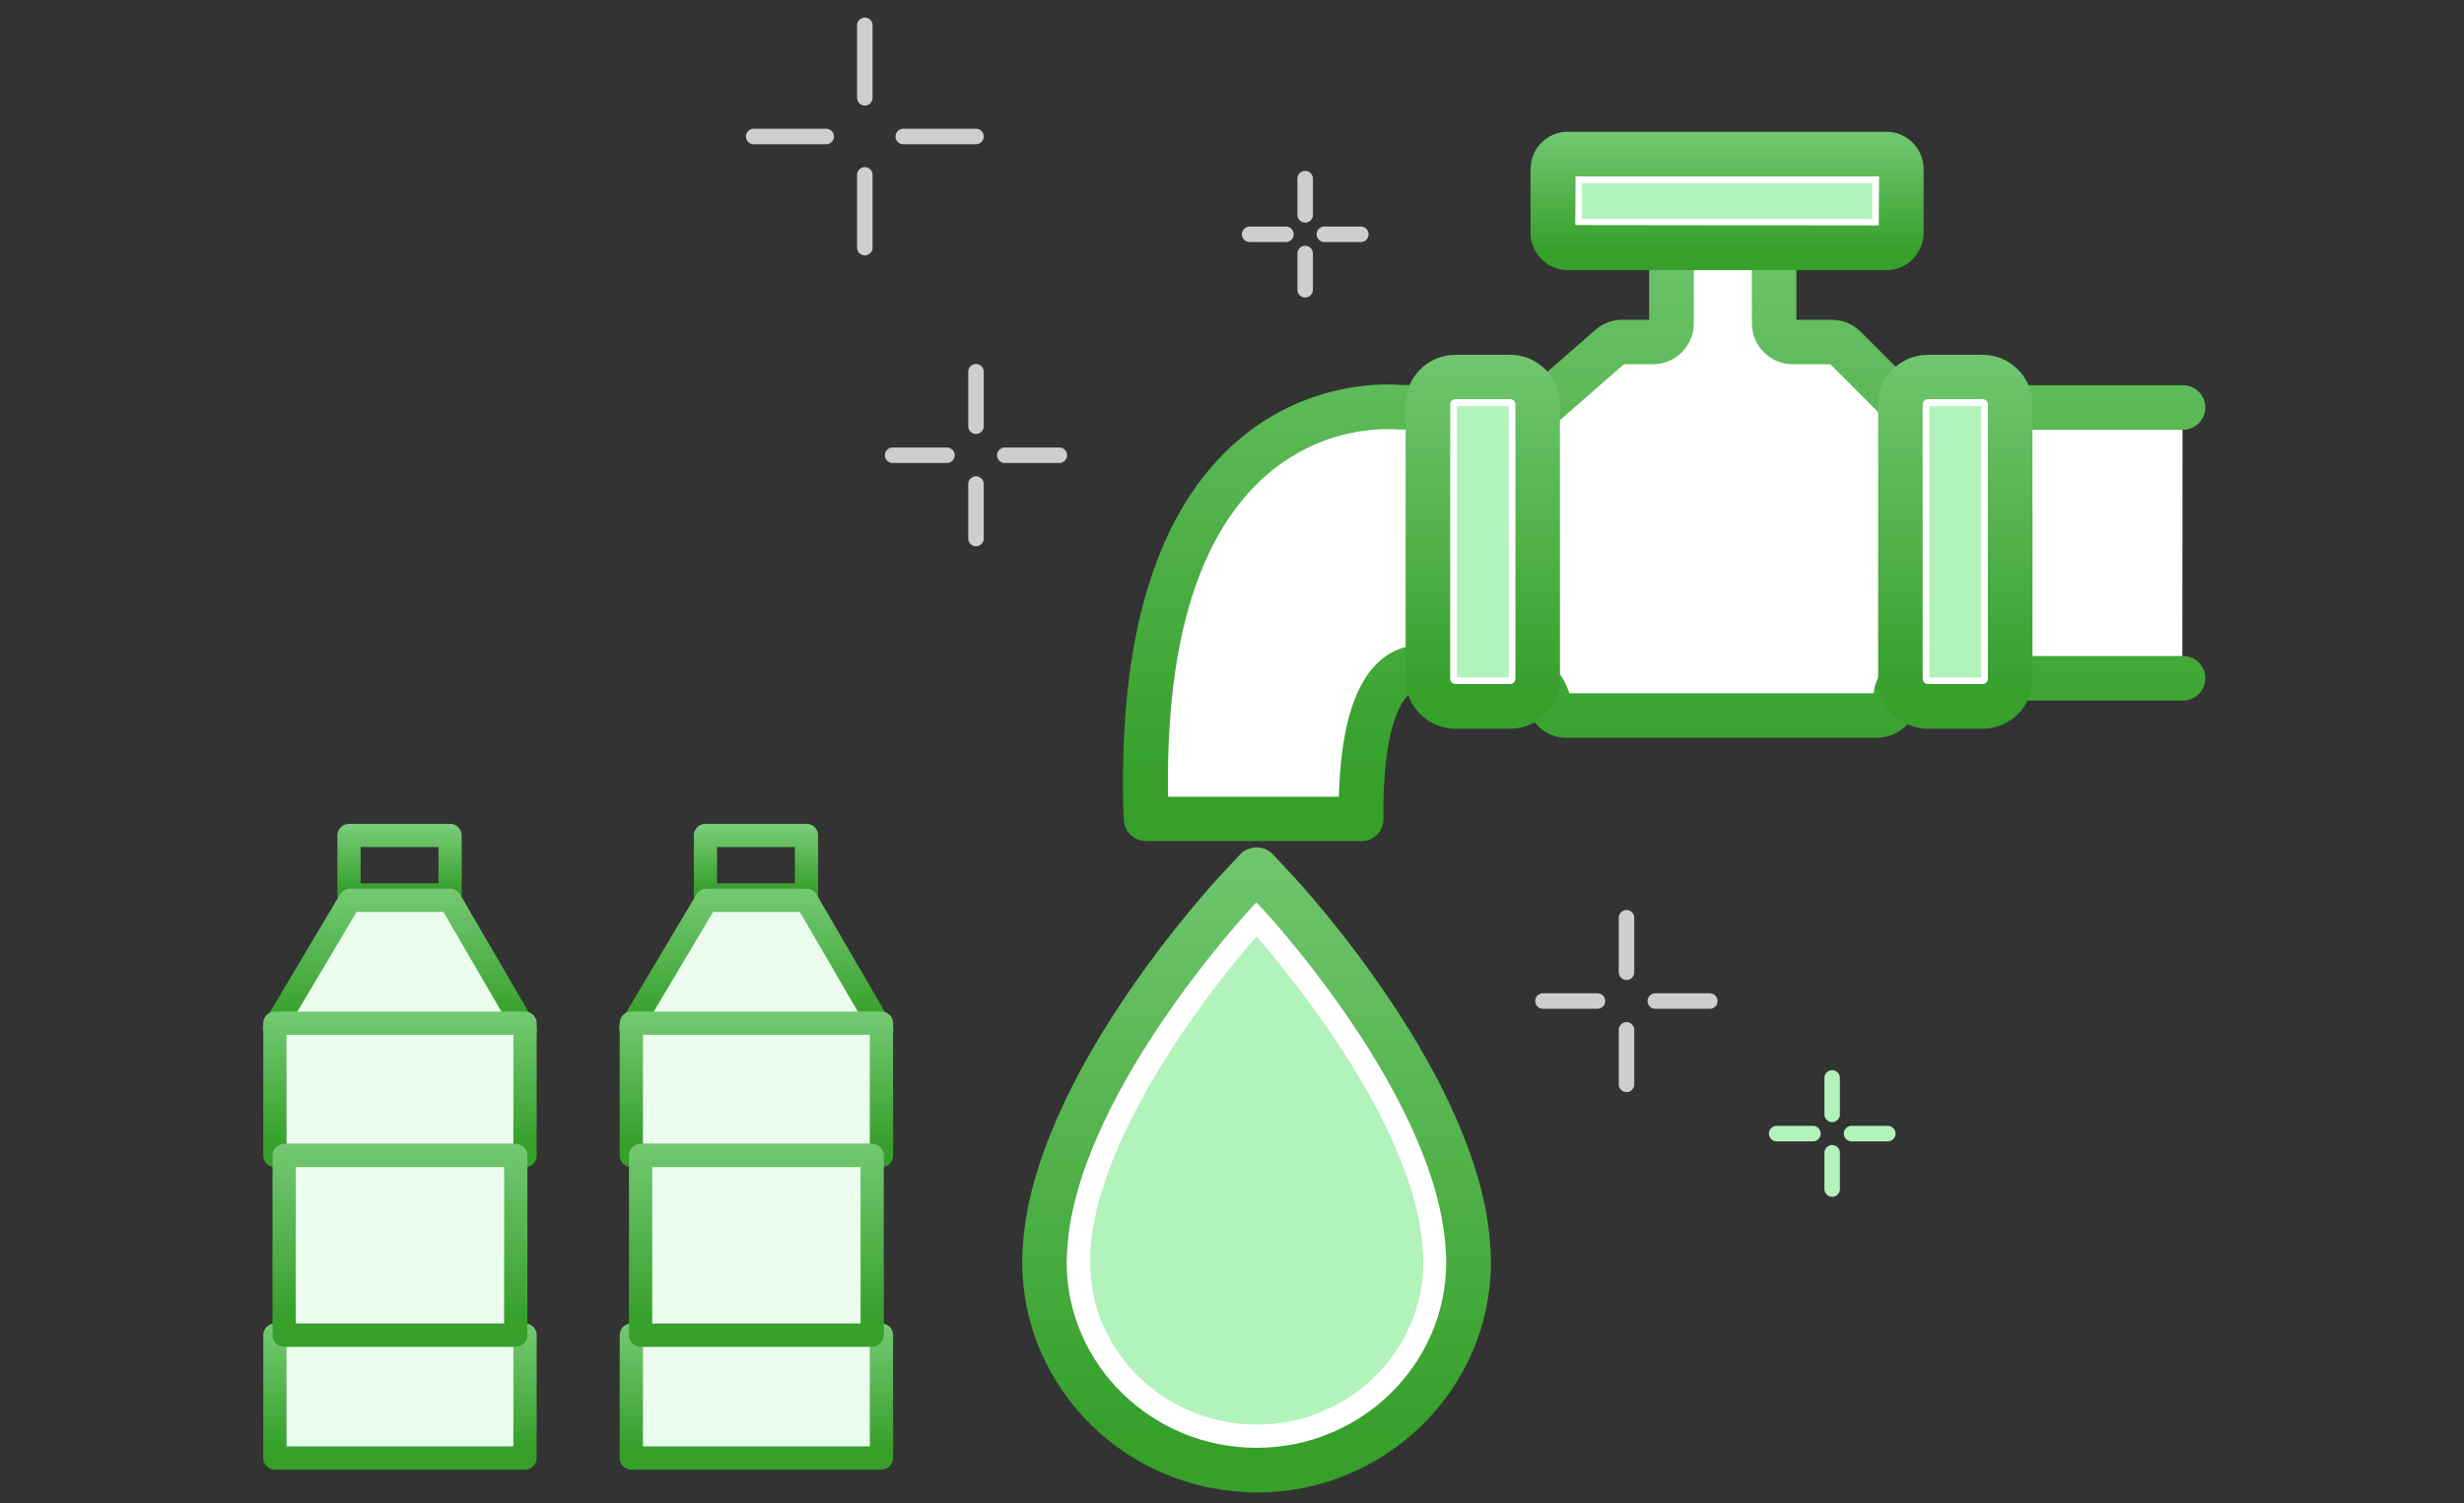 <svg width="159" height="97" viewBox="0 0 159 97" fill="none" xmlns="http://www.w3.org/2000/svg">
<rect x="0" y="0" width="159" height="97" fill="#333333" stroke="none"/>
<path d="M55.807 11.285V15.979" stroke="#CECECE" stroke-linecap="round" stroke-linejoin="round"/>
<path d="M55.807 1.633V6.314" stroke="#CECECE" stroke-linecap="round" stroke-linejoin="round"/>
<path d="M58.286 8.807H62.98" stroke="#CECECE" stroke-linecap="round" stroke-linejoin="round"/>
<path d="M48.633 8.807H53.314" stroke="#CECECE" stroke-linecap="round" stroke-linejoin="round"/>
<path d="M62.98 31.236V34.753" stroke="#CECECE" stroke-linecap="round" stroke-linejoin="round"/>
<path d="M62.98 23.988V27.505" stroke="#CECECE" stroke-linecap="round" stroke-linejoin="round"/>
<path d="M64.839 29.377H68.356" stroke="#CECECE" stroke-linecap="round" stroke-linejoin="round"/>
<path d="M57.602 29.377H61.107" stroke="#CECECE" stroke-linecap="round" stroke-linejoin="round"/>
<path d="M104.957 66.457V69.974" stroke="#CECECE" stroke-linecap="round" stroke-linejoin="round"/>
<path d="M104.957 59.223V62.74" stroke="#CECECE" stroke-linecap="round" stroke-linejoin="round"/>
<path d="M106.816 64.598H110.333" stroke="#CECECE" stroke-linecap="round" stroke-linejoin="round"/>
<path d="M99.567 64.598H103.084" stroke="#CECECE" stroke-linecap="round" stroke-linejoin="round"/>
<path d="M84.221 16.359V18.7" stroke="#CECECE" stroke-linecap="round" stroke-linejoin="round"/>
<path d="M84.221 11.527V13.868" stroke="#CECECE" stroke-linecap="round" stroke-linejoin="round"/>
<path d="M85.461 15.119H87.814" stroke="#CECECE" stroke-linecap="round" stroke-linejoin="round"/>
<path d="M80.641 15.119H82.981" stroke="#CECECE" stroke-linecap="round" stroke-linejoin="round"/>
<path d="M118.228 74.391V76.731" stroke="#B2F2BB" stroke-linecap="round" stroke-linejoin="round"/>
<path d="M118.228 69.559V71.912" stroke="#B2F2BB" stroke-linecap="round" stroke-linejoin="round"/>
<path d="M119.479 73.152H121.82" stroke="#B2F2BB" stroke-linecap="round" stroke-linejoin="round"/>
<path d="M114.646 73.152H116.987" stroke="#B2F2BB" stroke-linecap="round" stroke-linejoin="round"/>
<path d="M140.837 26.27H123.39C123.074 26.27 122.77 26.143 122.543 25.916L119.025 22.398C118.798 22.171 118.494 22.044 118.178 22.044H115.66C114.99 22.044 114.458 21.5 114.458 20.842V14.82H109.031C108.36 14.82 107.829 15.364 107.829 16.022V20.842C107.829 21.513 107.285 22.044 106.627 22.044H104.666C104.375 22.044 104.097 22.145 103.869 22.348L99.732 25.966C99.517 26.156 99.226 26.27 98.935 26.27H90.421C90.421 26.27 90.345 26.27 90.294 26.27C89.194 26.156 72.911 25.005 73.923 52.838H87.789C87.739 49.359 88.131 43.956 90.952 43.147C94.785 42.046 99.125 42.451 99.871 45.26C100.01 45.791 100.491 46.158 101.035 46.158H121.075C121.746 46.158 122.277 45.614 122.277 44.956C122.277 44.298 122.821 43.754 123.479 43.754H140.824" fill="white"/>
<path d="M87.802 53.775H73.948C73.442 53.775 73.025 53.37 73.012 52.877C72.607 41.756 74.859 33.798 79.717 29.244C84.36 24.879 89.813 25.284 90.408 25.347H98.96C99.023 25.347 99.087 25.322 99.137 25.284L103.274 21.666C103.666 21.324 104.173 21.134 104.691 21.134H106.652C106.804 21.134 106.918 21.02 106.918 20.869V16.048C106.918 14.872 107.879 13.91 109.056 13.91H114.483C115.002 13.91 115.42 14.328 115.42 14.846V20.869C115.42 21.02 115.534 21.134 115.685 21.134H118.203C118.772 21.134 119.316 21.362 119.721 21.767L123.238 25.284C123.238 25.284 123.352 25.36 123.428 25.36H140.874C141.393 25.36 141.81 25.777 141.81 26.296C141.81 26.815 141.393 27.232 140.874 27.232H123.428C122.859 27.232 122.315 27.004 121.91 26.599L118.393 23.082C118.393 23.082 118.279 23.006 118.203 23.006H115.685C114.509 23.006 113.547 22.045 113.547 20.869V15.783H109.069C108.917 15.783 108.803 15.896 108.803 16.048V20.869C108.803 22.045 107.841 23.006 106.665 23.006H104.704C104.641 23.006 104.577 23.032 104.527 23.07L100.39 26.688C99.998 27.03 99.492 27.22 98.973 27.22H90.458C90.458 27.22 90.269 27.22 90.243 27.22C89.712 27.169 85.056 26.827 81.02 30.623C76.706 34.671 74.644 41.832 74.885 51.915H86.891C86.929 47.803 87.688 43.135 90.737 42.262C93.849 41.376 96.961 41.478 98.846 42.553C99.871 43.135 100.554 43.995 100.833 45.033C100.871 45.147 100.972 45.235 101.086 45.235H121.125C121.277 45.235 121.391 45.121 121.391 44.969C121.391 43.793 122.353 42.831 123.529 42.831H140.874C141.393 42.831 141.81 43.249 141.81 43.767C141.81 44.286 141.393 44.704 140.874 44.704H123.529C123.377 44.704 123.264 44.818 123.264 44.969C123.264 46.146 122.302 47.108 121.125 47.108H101.086C100.124 47.108 99.264 46.45 99.023 45.513C98.872 44.957 98.517 44.514 97.923 44.185C96.481 43.363 93.862 43.325 91.255 44.071C89.623 44.539 88.7 47.816 88.776 52.839C88.776 53.092 88.687 53.332 88.51 53.509C88.333 53.686 88.093 53.787 87.84 53.787L87.802 53.775Z" fill="url(#paint0_linear_121_8493)" stroke="url(#paint1_linear_121_8493)"/>
<path d="M97.455 24.322H93.913C92.935 24.322 92.142 25.115 92.142 26.093V43.818C92.142 44.796 92.935 45.589 93.913 45.589H97.455C98.433 45.589 99.226 44.796 99.226 43.818V26.093C99.226 25.115 98.433 24.322 97.455 24.322Z" fill="white"/>
<path d="M97.354 26.207H94.014V43.717H97.354V26.207Z" fill="#B2F2BB"/>
<path d="M97.455 46.525H93.912C92.42 46.525 91.205 45.311 91.205 43.818V26.106C91.205 24.613 92.42 23.398 93.912 23.398H97.455C98.948 23.398 100.162 24.613 100.162 26.106V43.818C100.162 45.311 98.948 46.525 97.455 46.525ZM93.912 25.258C93.457 25.258 93.078 25.638 93.078 26.093V43.805C93.078 44.261 93.457 44.64 93.912 44.64H97.455C97.91 44.64 98.29 44.261 98.29 43.805V26.093C98.29 25.638 97.91 25.258 97.455 25.258H93.912Z" fill="url(#paint2_linear_121_8493)" stroke="url(#paint3_linear_121_8493)"/>
<path d="M127.945 24.322H124.403C123.425 24.322 122.632 25.115 122.632 26.093V43.818C122.632 44.796 123.425 45.589 124.403 45.589H127.945C128.924 45.589 129.717 44.796 129.717 43.818V26.093C129.717 25.115 128.924 24.322 127.945 24.322Z" fill="white"/>
<path d="M127.844 26.207H124.504V43.717H127.844V26.207Z" fill="#B2F2BB"/>
<path d="M127.945 46.525H124.403C122.91 46.525 121.695 45.311 121.695 43.818V26.106C121.695 24.613 122.91 23.398 124.403 23.398H127.945C129.438 23.398 130.653 24.613 130.653 26.106V43.818C130.653 45.311 129.438 46.525 127.945 46.525ZM124.403 25.258C123.947 25.258 123.568 25.638 123.568 26.093V43.805C123.568 44.261 123.947 44.64 124.403 44.64H127.945C128.401 44.64 128.78 44.261 128.78 43.805V26.093C128.78 25.638 128.401 25.258 127.945 25.258H124.403Z" fill="url(#paint4_linear_121_8493)" stroke="url(#paint5_linear_121_8493)"/>
<path d="M121.72 9.949H101.162C100.631 9.949 100.2 10.38 100.2 10.911V15.035C100.2 15.566 100.631 15.997 101.162 15.997H121.72C122.251 15.997 122.682 15.566 122.682 15.035V10.911C122.682 10.38 122.251 9.949 121.72 9.949Z" fill="white"/>
<path d="M120.809 11.834H102.072V14.124H120.809V11.834Z" fill="#B2F2BB"/>
<path d="M121.72 16.932H101.174C100.124 16.932 99.264 16.072 99.264 15.022V10.91C99.264 9.86 100.124 9 101.174 9H121.72C122.77 9 123.63 9.86 123.63 10.91V15.022C123.63 16.072 122.77 16.932 121.72 16.932ZM101.174 10.885L101.149 15.022L121.733 15.047L121.758 10.91L121.733 10.885H101.187H101.174Z" fill="url(#paint6_linear_121_8493)" stroke="url(#paint7_linear_121_8493)"/>
<path d="M94.748 80.721C94.254 70.309 82.843 57.987 82.362 57.468L81.084 56.102L79.806 57.468C79.326 57.987 67.902 70.309 67.421 80.721L67.395 81.404C67.395 88.818 73.531 94.84 81.084 94.84C88.637 94.84 94.76 88.805 94.76 81.404C94.76 81.177 94.76 80.949 94.735 80.709L94.748 80.721Z" fill="white" stroke="url(#paint8_linear_121_8493)"/>
<path d="M81.084 95.801C73.025 95.801 66.459 89.349 66.459 81.416L66.484 80.708C66.99 69.954 78.63 57.366 79.123 56.835L80.401 55.468C80.755 55.089 81.413 55.089 81.767 55.468L83.045 56.835C83.538 57.366 95.178 69.942 95.684 80.683C95.696 80.936 95.709 81.189 95.709 81.429C95.709 89.361 89.156 95.814 81.084 95.814V95.801ZM81.084 57.492L80.489 58.125C80.009 58.631 68.825 70.726 68.357 80.784L68.331 81.454C68.331 88.324 74.05 93.928 81.084 93.928C88.118 93.928 93.824 88.324 93.824 81.429C93.824 81.227 93.824 81.011 93.799 80.784C93.331 70.713 82.147 58.631 81.666 58.125L81.071 57.492H81.084Z" fill="url(#paint9_linear_121_8493)" stroke="url(#paint10_linear_121_8493)"/>
<path d="M91.825 80.86C91.458 73.054 83.703 63.464 81.084 60.428C77.086 64.982 70.684 73.914 70.356 80.86V81.505C70.343 87.211 75.163 91.93 81.097 91.93C87.03 91.93 91.85 87.211 91.85 81.416C91.85 81.239 91.85 81.075 91.838 80.885V80.86H91.825Z" fill="#B2F2BB"/>
<path d="M29.044 53.914H22.521V57.751H29.044V53.914Z" stroke="url(#paint11_linear_121_8493)" stroke-width="1.5" stroke-linecap="round" stroke-linejoin="round"/>
<path d="M33.904 66.448L29.044 58.098H22.587L17.697 66.314L33.904 66.448Z" fill="#EBFBEE" stroke="url(#paint12_linear_121_8493)" stroke-width="1.5" stroke-linecap="round" stroke-linejoin="round"/>
<path d="M33.88 86.154H17.739V94.084H33.88V86.154Z" fill="#EBFBEE" stroke="url(#paint13_linear_121_8493)" stroke-width="1.5" stroke-linecap="round" stroke-linejoin="round"/>
<path d="M33.88 66.027H17.739V74.566H33.88V66.027Z" fill="#EBFBEE" stroke="url(#paint14_linear_121_8493)" stroke-width="1.5" stroke-linecap="round" stroke-linejoin="round"/>
<path d="M33.282 74.566H18.337V86.155H33.282V74.566Z" fill="#EBFBEE" stroke="url(#paint15_linear_121_8493)" stroke-width="1.5" stroke-linecap="round" stroke-linejoin="round"/>
<path d="M52.044 53.914H45.522V57.751H52.044V53.914Z" stroke="url(#paint16_linear_121_8493)" stroke-width="1.5" stroke-linecap="round" stroke-linejoin="round"/>
<path d="M56.904 66.448L52.044 58.098H45.587L40.697 66.314L56.904 66.448Z" fill="#EBFBEE" stroke="url(#paint17_linear_121_8493)" stroke-width="1.5" stroke-linecap="round" stroke-linejoin="round"/>
<path d="M56.88 86.154H40.739V94.084H56.88V86.154Z" fill="#EBFBEE" stroke="url(#paint18_linear_121_8493)" stroke-width="1.5" stroke-linecap="round" stroke-linejoin="round"/>
<path d="M56.88 66.027H40.739V74.566H56.88V66.027Z" fill="#EBFBEE" stroke="url(#paint19_linear_121_8493)" stroke-width="1.5" stroke-linecap="round" stroke-linejoin="round"/>
<path d="M56.282 74.566H41.337V86.155H56.282V74.566Z" fill="#EBFBEE" stroke="url(#paint20_linear_121_8493)" stroke-width="1.5" stroke-linecap="round" stroke-linejoin="round"/>
<defs>
<linearGradient id="paint0_linear_121_8493" x1="107.388" y1="-28.99" x2="107.388" y2="50.464" gradientUnits="userSpaceOnUse">
<stop stop-color="#B2F2BB"/>
<stop offset="1" stop-color="#36A02B"/>
</linearGradient>
<linearGradient id="paint1_linear_121_8493" x1="107.388" y1="-28.99" x2="107.388" y2="50.464" gradientUnits="userSpaceOnUse">
<stop stop-color="#B2F2BB"/>
<stop offset="1" stop-color="#36A02B"/>
</linearGradient>
<linearGradient id="paint2_linear_121_8493" x1="95.684" y1="-1.482" x2="95.684" y2="44.598" gradientUnits="userSpaceOnUse">
<stop stop-color="#B2F2BB"/>
<stop offset="1" stop-color="#36A02B"/>
</linearGradient>
<linearGradient id="paint3_linear_121_8493" x1="95.684" y1="-1.482" x2="95.684" y2="44.598" gradientUnits="userSpaceOnUse">
<stop stop-color="#B2F2BB"/>
<stop offset="1" stop-color="#36A02B"/>
</linearGradient>
<linearGradient id="paint4_linear_121_8493" x1="126.174" y1="-1.482" x2="126.174" y2="44.598" gradientUnits="userSpaceOnUse">
<stop stop-color="#B2F2BB"/>
<stop offset="1" stop-color="#36A02B"/>
</linearGradient>
<linearGradient id="paint5_linear_121_8493" x1="126.174" y1="-1.482" x2="126.174" y2="44.598" gradientUnits="userSpaceOnUse">
<stop stop-color="#B2F2BB"/>
<stop offset="1" stop-color="#36A02B"/>
</linearGradient>
<linearGradient id="paint6_linear_121_8493" x1="111.447" y1="0.466" x2="111.447" y2="16.271" gradientUnits="userSpaceOnUse">
<stop stop-color="#B2F2BB"/>
<stop offset="1" stop-color="#36A02B"/>
</linearGradient>
<linearGradient id="paint7_linear_121_8493" x1="111.447" y1="0.466" x2="111.447" y2="16.271" gradientUnits="userSpaceOnUse">
<stop stop-color="#B2F2BB"/>
<stop offset="1" stop-color="#36A02B"/>
</linearGradient>
<linearGradient id="paint8_linear_121_8493" x1="81.078" y1="14.426" x2="81.078" y2="91.612" gradientUnits="userSpaceOnUse">
<stop stop-color="#B2F2BB"/>
<stop offset="1" stop-color="#36A02B"/>
</linearGradient>
<linearGradient id="paint9_linear_121_8493" x1="81.084" y1="11.473" x2="81.084" y2="92.428" gradientUnits="userSpaceOnUse">
<stop stop-color="#B2F2BB"/>
<stop offset="1" stop-color="#36A02B"/>
</linearGradient>
<linearGradient id="paint10_linear_121_8493" x1="81.084" y1="11.473" x2="81.084" y2="92.428" gradientUnits="userSpaceOnUse">
<stop stop-color="#B2F2BB"/>
<stop offset="1" stop-color="#36A02B"/>
</linearGradient>
<linearGradient id="paint11_linear_121_8493" x1="25.782" y1="49.787" x2="25.782" y2="57.431" gradientUnits="userSpaceOnUse">
<stop stop-color="#B2F2BB"/>
<stop offset="1" stop-color="#36A02B"/>
</linearGradient>
<linearGradient id="paint12_linear_121_8493" x1="25.801" y1="49.115" x2="25.801" y2="65.752" gradientUnits="userSpaceOnUse">
<stop stop-color="#B2F2BB"/>
<stop offset="1" stop-color="#36A02B"/>
</linearGradient>
<linearGradient id="paint13_linear_121_8493" x1="25.81" y1="77.624" x2="25.81" y2="93.423" gradientUnits="userSpaceOnUse">
<stop stop-color="#B2F2BB"/>
<stop offset="1" stop-color="#36A02B"/>
</linearGradient>
<linearGradient id="paint14_linear_121_8493" x1="25.81" y1="56.841" x2="25.81" y2="73.855" gradientUnits="userSpaceOnUse">
<stop stop-color="#B2F2BB"/>
<stop offset="1" stop-color="#36A02B"/>
</linearGradient>
<linearGradient id="paint15_linear_121_8493" x1="25.809" y1="62.099" x2="25.809" y2="85.189" gradientUnits="userSpaceOnUse">
<stop stop-color="#B2F2BB"/>
<stop offset="1" stop-color="#36A02B"/>
</linearGradient>
<linearGradient id="paint16_linear_121_8493" x1="48.782" y1="49.787" x2="48.782" y2="57.431" gradientUnits="userSpaceOnUse">
<stop stop-color="#B2F2BB"/>
<stop offset="1" stop-color="#36A02B"/>
</linearGradient>
<linearGradient id="paint17_linear_121_8493" x1="48.801" y1="49.115" x2="48.801" y2="65.752" gradientUnits="userSpaceOnUse">
<stop stop-color="#B2F2BB"/>
<stop offset="1" stop-color="#36A02B"/>
</linearGradient>
<linearGradient id="paint18_linear_121_8493" x1="48.81" y1="77.624" x2="48.81" y2="93.423" gradientUnits="userSpaceOnUse">
<stop stop-color="#B2F2BB"/>
<stop offset="1" stop-color="#36A02B"/>
</linearGradient>
<linearGradient id="paint19_linear_121_8493" x1="48.81" y1="56.841" x2="48.81" y2="73.855" gradientUnits="userSpaceOnUse">
<stop stop-color="#B2F2BB"/>
<stop offset="1" stop-color="#36A02B"/>
</linearGradient>
<linearGradient id="paint20_linear_121_8493" x1="48.809" y1="62.099" x2="48.809" y2="85.189" gradientUnits="userSpaceOnUse">
<stop stop-color="#B2F2BB"/>
<stop offset="1" stop-color="#36A02B"/>
</linearGradient>
</defs>
</svg>
